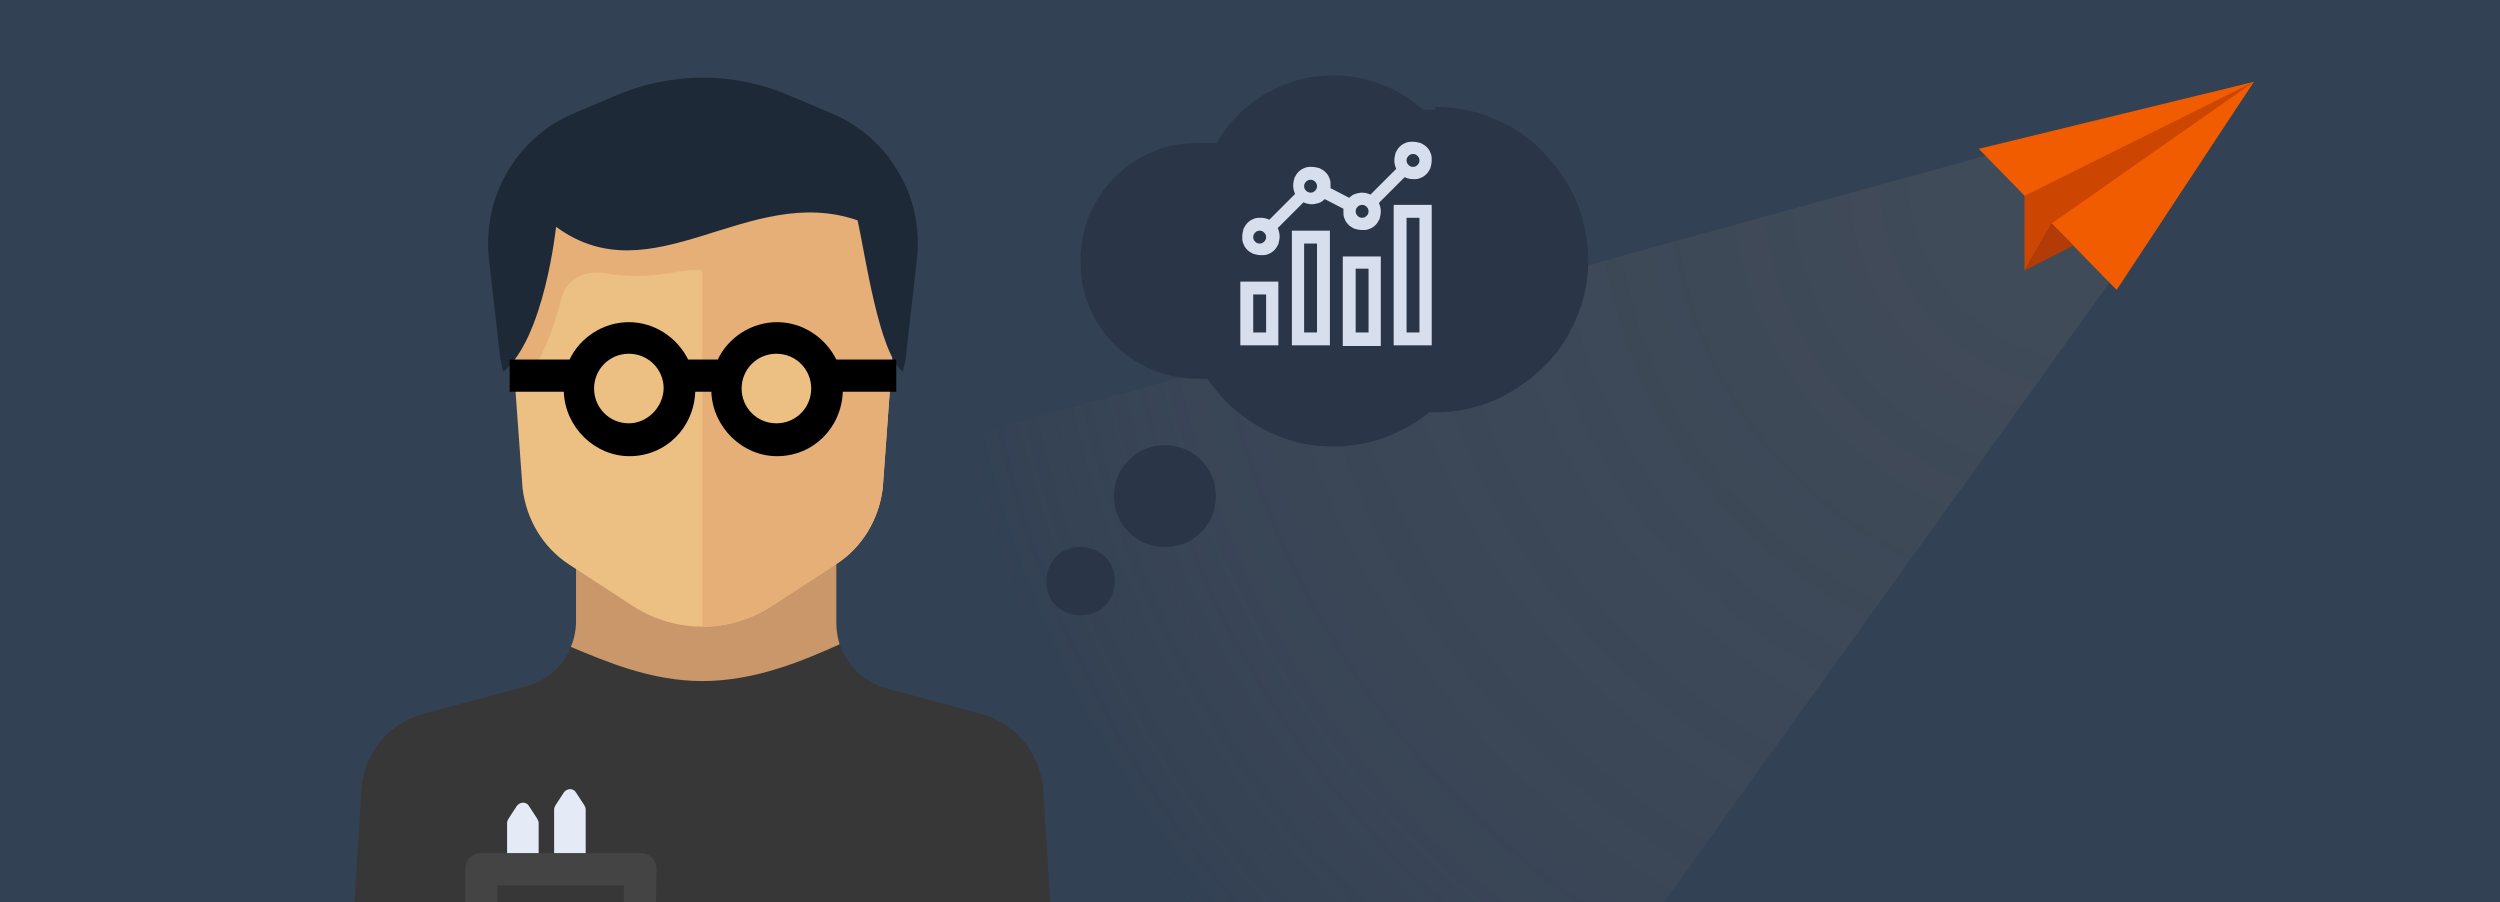 <?xml version="1.0" encoding="utf-8"?>
<!-- Generator: Adobe Illustrator 21.1.0, SVG Export Plug-In . SVG Version: 6.00 Build 0)  -->
<svg version="1.1" id="Layer_1" xmlns="http://www.w3.org/2000/svg" xmlns:xlink="http://www.w3.org/1999/xlink" x="0px" y="0px"
	 viewBox="0 0 388 140" style="enable-background:new 0 0 388 140;" xml:space="preserve">
<style type="text/css">
	.st0{fill:#334154;}
	.st1{opacity:0.25;fill:url(#SVGID_1_);enable-background:new    ;}
	.st2{fill:#F25C00;}
	.st3{fill:#CC4602;}
	.st4{fill:#B23B06;}
	.st5{fill:#373737;}
	.st6{fill:#CA976A;}
	.st7{fill:#ECBF83;}
	.st8{fill:#E6AF78;}
	.st9{fill:#1E2937;}
	.st10{fill:#E4EAF6;}
	.st11{fill:#444444;}
	.st12{fill:#2A3548;}
	.st13{fill:#D7DEED;}
</style>
<rect class="st0" width="388" height="140"/>
<radialGradient id="SVGID_1_" cx="323.714" cy="498.192" r="179.733" gradientTransform="matrix(1 0 0 1 0 -470)" gradientUnits="userSpaceOnUse">
	<stop  offset="0" style="stop-color:#666666"/>
	<stop  offset="0.153" style="stop-color:#666666"/>
	<stop  offset="0.246" style="stop-color:#666666;stop-opacity:0.928"/>
	<stop  offset="0.796" style="stop-color:#666666;stop-opacity:0.5"/>
	<stop  offset="1" style="stop-color:#666666;stop-opacity:0"/>
</radialGradient>
<polygon class="st1" points="258.1,140.2 349.8,12.7 59,92.8 59,140.2 "/>
<g>
	<polygon class="st2" points="349.8,12.7 307.1,23.1 328.5,45 	"/>
	<polygon class="st3" points="314.2,42 314.2,30.4 349.8,12.7 318.4,34.7 	"/>
	<polygon class="st4" points="321.8,38.1 314.2,42 318.4,34.7 	"/>
</g>
<g>
	<g>
		<g>
			<path class="st5" d="M56.1,122.6c0.3-5.6,4.2-10.4,9.6-11.8l16-4.3c4.6-1.2,7.7-5.4,7.7-10.1v-13h40.4v13.3
				c0,4.7,3.2,8.9,7.7,10.1l14.8,4c5.4,1.5,9.2,6.2,9.6,11.8L163,140H55L56.1,122.6z"/>
			<path class="st6" d="M109,105.7c-7.9,0-14.9-3-20.4-5.3c0.5-1.2,0.8-2.6,0.8-4v-13h40.4v13.3c0,1.1,0.2,2.3,0.5,3.3
				C124.7,102.5,117.3,105.7,109,105.7z"/>
			<path class="st7" d="M81.1,75.8l-3.2-44.2L109,18.1l31.2,13.6L137,75.8c-0.6,4.8-3.2,9.2-7.3,11.8l-10,6.5
				c-6.5,4.2-14.9,4.2-21.4,0l-10-6.5C84.2,84.9,81.7,80.6,81.1,75.8z"/>
			<path class="st8" d="M79.5,49l0.8-11.4c-0.2-1.6-0.3-2.9-0.3-4l17.1-7.5c3.8-0.2,8.9-0.4,11.9-0.5V21l31.2,10.7L137,75.8
				c-0.6,4.8-3.2,9.2-7.3,11.8l-10,6.5c-3.3,2.1-7,3.2-10.7,3.2V42c-2.7-0.7-7.3,1.8-15.1,0.4c-3-0.5-5.9,0.8-6.7,3.7
				C85.8,51.3,83.9,57,80.4,60l-0.3,0.2l-1.1-10C79.3,49.7,79.5,49.2,79.5,49z"/>
			<path class="st9" d="M88.8,17.7l6.6-2.8c8.8-3.8,18.6-3.8,27.3,0l0,0l0,0l6.6,2.8c3.3,1.4,6.1,3.6,8.3,6.3
				c0.2,0.2,0.4,0.4,0.5,0.7c1.7,2.3,3,4.9,3.7,7.7c0.6,2.5,0.8,5.2,0.5,7.9l-1.7,15c-0.1,0.8-0.3,1.6-0.5,2.4
				c-3.7-3-5.8-18.1-7-23.5c-17-5.9-31.8,12-46.8,1c0,0-1.8,17.3-8.2,22.5c-0.2-0.8-0.4-1.6-0.5-2.4l-1.7-15
				C74.8,30.6,80.1,21.5,88.8,17.7z"/>
		</g>
	</g>
	<ellipse class="st7" cx="120.3" cy="60.3" rx="6.7" ry="6.7"/>
	<path class="st10" d="M78.7,135.1v-7.4c0-0.2,0.1-0.4,0.2-0.6l1.3-2c0.5-0.7,1.5-0.7,1.9,0l1.3,2c0.1,0.2,0.2,0.4,0.2,0.6v7.4H78.7
		z"/>
	<path class="st10" d="M86,135.1v-9.5c0-0.2,0.1-0.4,0.2-0.6l1.3-2c0.5-0.7,1.5-0.7,1.9,0l1.3,2c0.1,0.2,0.2,0.4,0.2,0.6v9.5H86z"/>
	<path class="st11" d="M101.8,140h-5v-2.6H77.2v2.6h-5v-5.1c0-1.4,1.1-2.5,2.5-2.5h24.7c1.4,0,2.5,1.1,2.5,2.5L101.8,140L101.8,140z
		"/>
	<path d="M139.1,55.8h-9.3c-1.7-3.4-5.2-5.8-9.2-5.8s-7.6,2.4-9.2,5.8h-4.6c-1.7-3.4-5.2-5.8-9.2-5.8s-7.6,2.4-9.2,5.8h-9.3v5h8.4
		c0.2,5.5,4.8,10,10.2,10c5.6,0,10-4.4,10.2-10h2.5c0.2,5.5,4.8,10,10.2,10c5.6,0,10-4.4,10.2-10h8.3V55.8
		C139.1,55.8,139.1,55.8,139.1,55.8z M97.6,65.7c-3,0-5.4-2.4-5.4-5.4s2.4-5.4,5.4-5.4s5.4,2.4,5.4,5.4
		C102.9,63.3,100.4,65.7,97.6,65.7z M120.5,65.7c-3,0-5.4-2.4-5.4-5.4s2.4-5.4,5.4-5.4s5.4,2.4,5.4,5.4
		C125.9,63.3,123.5,65.7,120.5,65.7z"/>
</g>
<g>
	<path class="st12" d="M167.7,84.9c0.7,0,1.4,0.1,2.1,0.4c0.6,0.3,1.2,0.6,1.7,1.1s0.9,1,1.1,1.7c0.3,0.6,0.4,1.3,0.4,2.1
		c0,0.7-0.1,1.4-0.4,2.1c-0.3,0.6-0.6,1.2-1.1,1.7s-1,0.9-1.7,1.1c-0.6,0.3-1.3,0.4-2.1,0.4c-0.7,0-1.4-0.1-2.1-0.4
		c-0.6-0.3-1.2-0.6-1.7-1.1s-0.9-1-1.1-1.7c-0.3-0.6-0.4-1.3-0.4-2.1c0-0.7,0.1-1.4,0.4-2.1c0.3-0.6,0.6-1.2,1.1-1.7s1-0.9,1.7-1.1
		C166.2,85,166.9,84.9,167.7,84.9z M222.8,16.6c3.3,0,6.3,0.6,9.2,1.9c2.9,1.2,5.4,2.9,7.5,5.1s3.8,4.6,5.1,7.5
		c1.2,2.9,1.9,5.9,1.9,9.2s-0.6,6.3-1.9,9.2c-1.2,2.9-2.9,5.4-5.1,7.5s-4.6,3.8-7.5,5.1c-2.9,1.2-5.9,1.9-9.2,1.9h-1
		c-2.1,1.7-4.4,3-6.9,3.9s-5.2,1.4-7.9,1.4c-2,0-3.9-0.2-5.8-0.7c-1.9-0.5-3.6-1.2-5.3-2.1s-3.2-2-4.7-3.3c-1.4-1.3-2.7-2.8-3.8-4.4
		H186c-2.5,0-4.9-0.5-7.2-1.4c-2.2-1-4.2-2.3-5.8-3.9c-1.7-1.7-3-3.6-3.9-5.8c-1-2.2-1.4-4.6-1.4-7.2s0.5-4.9,1.4-7.2
		c1-2.2,2.3-4.2,3.9-5.8c1.7-1.7,3.6-3,5.8-3.9c2.2-1,4.6-1.4,7.2-1.4h2.8c0.9-1.6,2.1-3.1,3.4-4.4c1.3-1.3,2.8-2.4,4.3-3.3
		c1.6-0.9,3.2-1.6,5-2.1c1.8-0.5,3.6-0.7,5.5-0.7c2.6,0,5.1,0.5,7.4,1.4c2.4,0.9,4.5,2.2,6.4,3.9h2L222.8,16.6L222.8,16.6z
		 M180.8,69.1c1.1,0,2.1,0.2,3.1,0.6s1.8,1,2.5,1.7s1.3,1.5,1.7,2.5s0.6,2,0.6,3.1s-0.2,2.1-0.6,3.1c-0.4,1-1,1.8-1.7,2.5
		s-1.5,1.3-2.5,1.7c-1,0.4-2,0.6-3.1,0.6s-2.1-0.2-3.1-0.6s-1.8-1-2.5-1.7s-1.3-1.5-1.7-2.5s-0.6-2-0.6-3.1s0.2-2.1,0.6-3.1
		c0.4-1,1-1.8,1.7-2.5s1.5-1.3,2.5-1.7S179.7,69.1,180.8,69.1z"/>
</g>
<g>
	<path class="st13" d="M214,31.5c0.2,0.4,0.3,0.9,0.3,1.3c0,0.4-0.1,0.8-0.2,1.2c-0.2,0.4-0.4,0.7-0.6,0.9c-0.3,0.3-0.6,0.5-0.9,0.6
		c-0.4,0.2-0.7,0.2-1.2,0.2c-0.4,0-0.8-0.1-1.2-0.2c-0.4-0.2-0.7-0.4-0.9-0.6c-0.3-0.3-0.5-0.6-0.6-0.9c-0.2-0.4-0.2-0.7-0.2-1.2
		c0-0.1,0-0.1,0-0.2s0-0.1,0-0.2l-2.9-1.5c-0.3,0.3-0.6,0.5-0.9,0.6c-0.4,0.1-0.7,0.2-1.1,0.2c-0.4,0-0.9-0.1-1.3-0.3l-4,4
		c0.2,0.4,0.3,0.9,0.3,1.3c0,0.4-0.1,0.8-0.2,1.2c-0.2,0.4-0.4,0.7-0.6,0.9c-0.3,0.3-0.6,0.5-0.9,0.6c-0.4,0.2-0.7,0.2-1.2,0.2
		c-0.4,0-0.8-0.1-1.2-0.2c-0.4-0.2-0.7-0.4-0.9-0.6c-0.3-0.3-0.5-0.6-0.6-0.9c-0.2-0.4-0.2-0.7-0.2-1.2c0-0.4,0.1-0.8,0.2-1.2
		c0.2-0.4,0.4-0.7,0.6-0.9c0.3-0.3,0.6-0.5,0.9-0.6c0.4-0.2,0.7-0.2,1.2-0.2c0.4,0,0.9,0.1,1.3,0.3l4-4c-0.2-0.4-0.3-0.9-0.3-1.3
		s0.1-0.8,0.2-1.2c0.2-0.4,0.4-0.7,0.6-0.9c0.3-0.3,0.6-0.5,0.9-0.6c0.4-0.2,0.7-0.2,1.2-0.2c0.4,0,0.8,0.1,1.2,0.2
		c0.4,0.2,0.7,0.4,0.9,0.6c0.3,0.3,0.5,0.6,0.6,0.9c0.2,0.4,0.2,0.7,0.2,1.2c0,0.1,0,0.1,0,0.2s0,0.1,0,0.2l2.9,1.5
		c0.3-0.3,0.6-0.5,0.9-0.6c0.4-0.1,0.7-0.2,1.1-0.2c0.4,0,0.9,0.1,1.3,0.3l4-4c-0.2-0.4-0.3-0.9-0.3-1.3s0.1-0.8,0.2-1.2
		c0.2-0.4,0.4-0.7,0.6-0.9c0.3-0.3,0.6-0.5,0.9-0.6c0.4-0.2,0.7-0.2,1.2-0.2c0.4,0,0.8,0.1,1.2,0.2c0.4,0.2,0.7,0.4,0.9,0.6
		c0.3,0.3,0.5,0.6,0.6,0.9c0.2,0.4,0.2,0.7,0.2,1.2c0,0.4-0.1,0.8-0.2,1.2c-0.2,0.4-0.4,0.7-0.6,0.9c-0.3,0.3-0.6,0.5-0.9,0.6
		c-0.4,0.2-0.7,0.2-1.2,0.2c-0.4,0-0.9-0.1-1.3-0.3L214,31.5z M192.5,43.7h5.9v9.9h-5.9V43.7z M195.5,37.8c0.3,0,0.5-0.1,0.7-0.3
		s0.3-0.4,0.3-0.7s-0.1-0.5-0.3-0.7s-0.4-0.3-0.7-0.3s-0.5,0.1-0.7,0.3s-0.3,0.4-0.3,0.7s0.1,0.5,0.3,0.7S195.2,37.8,195.5,37.8z
		 M194.5,51.6h2v-5.9h-2V51.6z M200.5,35.8h5.9v17.8h-5.9V35.8z M203.4,29.9c0.3,0,0.5-0.1,0.7-0.3c0.2-0.2,0.3-0.4,0.3-0.7
		c0-0.3-0.1-0.5-0.3-0.7s-0.4-0.3-0.7-0.3s-0.5,0.1-0.7,0.3c-0.2,0.2-0.3,0.4-0.3,0.7c0,0.3,0.1,0.5,0.3,0.7
		C202.9,29.8,203.2,29.9,203.4,29.9z M202.4,51.6h2V37.8h-2V51.6z M208.4,39.8h5.9v13.9h-5.9V39.8z M211.4,33.8
		c0.3,0,0.5-0.1,0.7-0.3s0.3-0.4,0.3-0.7s-0.1-0.5-0.3-0.7s-0.4-0.3-0.7-0.3s-0.5,0.1-0.7,0.3c-0.2,0.2-0.3,0.4-0.3,0.7
		s0.1,0.5,0.3,0.7S211.1,33.8,211.4,33.8z M210.4,51.6h2v-9.9h-2V51.6z M216.3,31.8h5.9v21.8h-5.9V31.8z M219.3,23.9
		c-0.3,0-0.5,0.1-0.7,0.3c-0.2,0.2-0.3,0.4-0.3,0.7c0,0.3,0.1,0.5,0.3,0.7s0.4,0.3,0.7,0.3s0.5-0.1,0.7-0.3c0.2-0.2,0.3-0.4,0.3-0.7
		c0-0.3-0.1-0.5-0.3-0.7C219.8,24,219.6,23.9,219.3,23.9z M218.3,51.6h2V33.8h-2V51.6z"/>
</g>
</svg>
